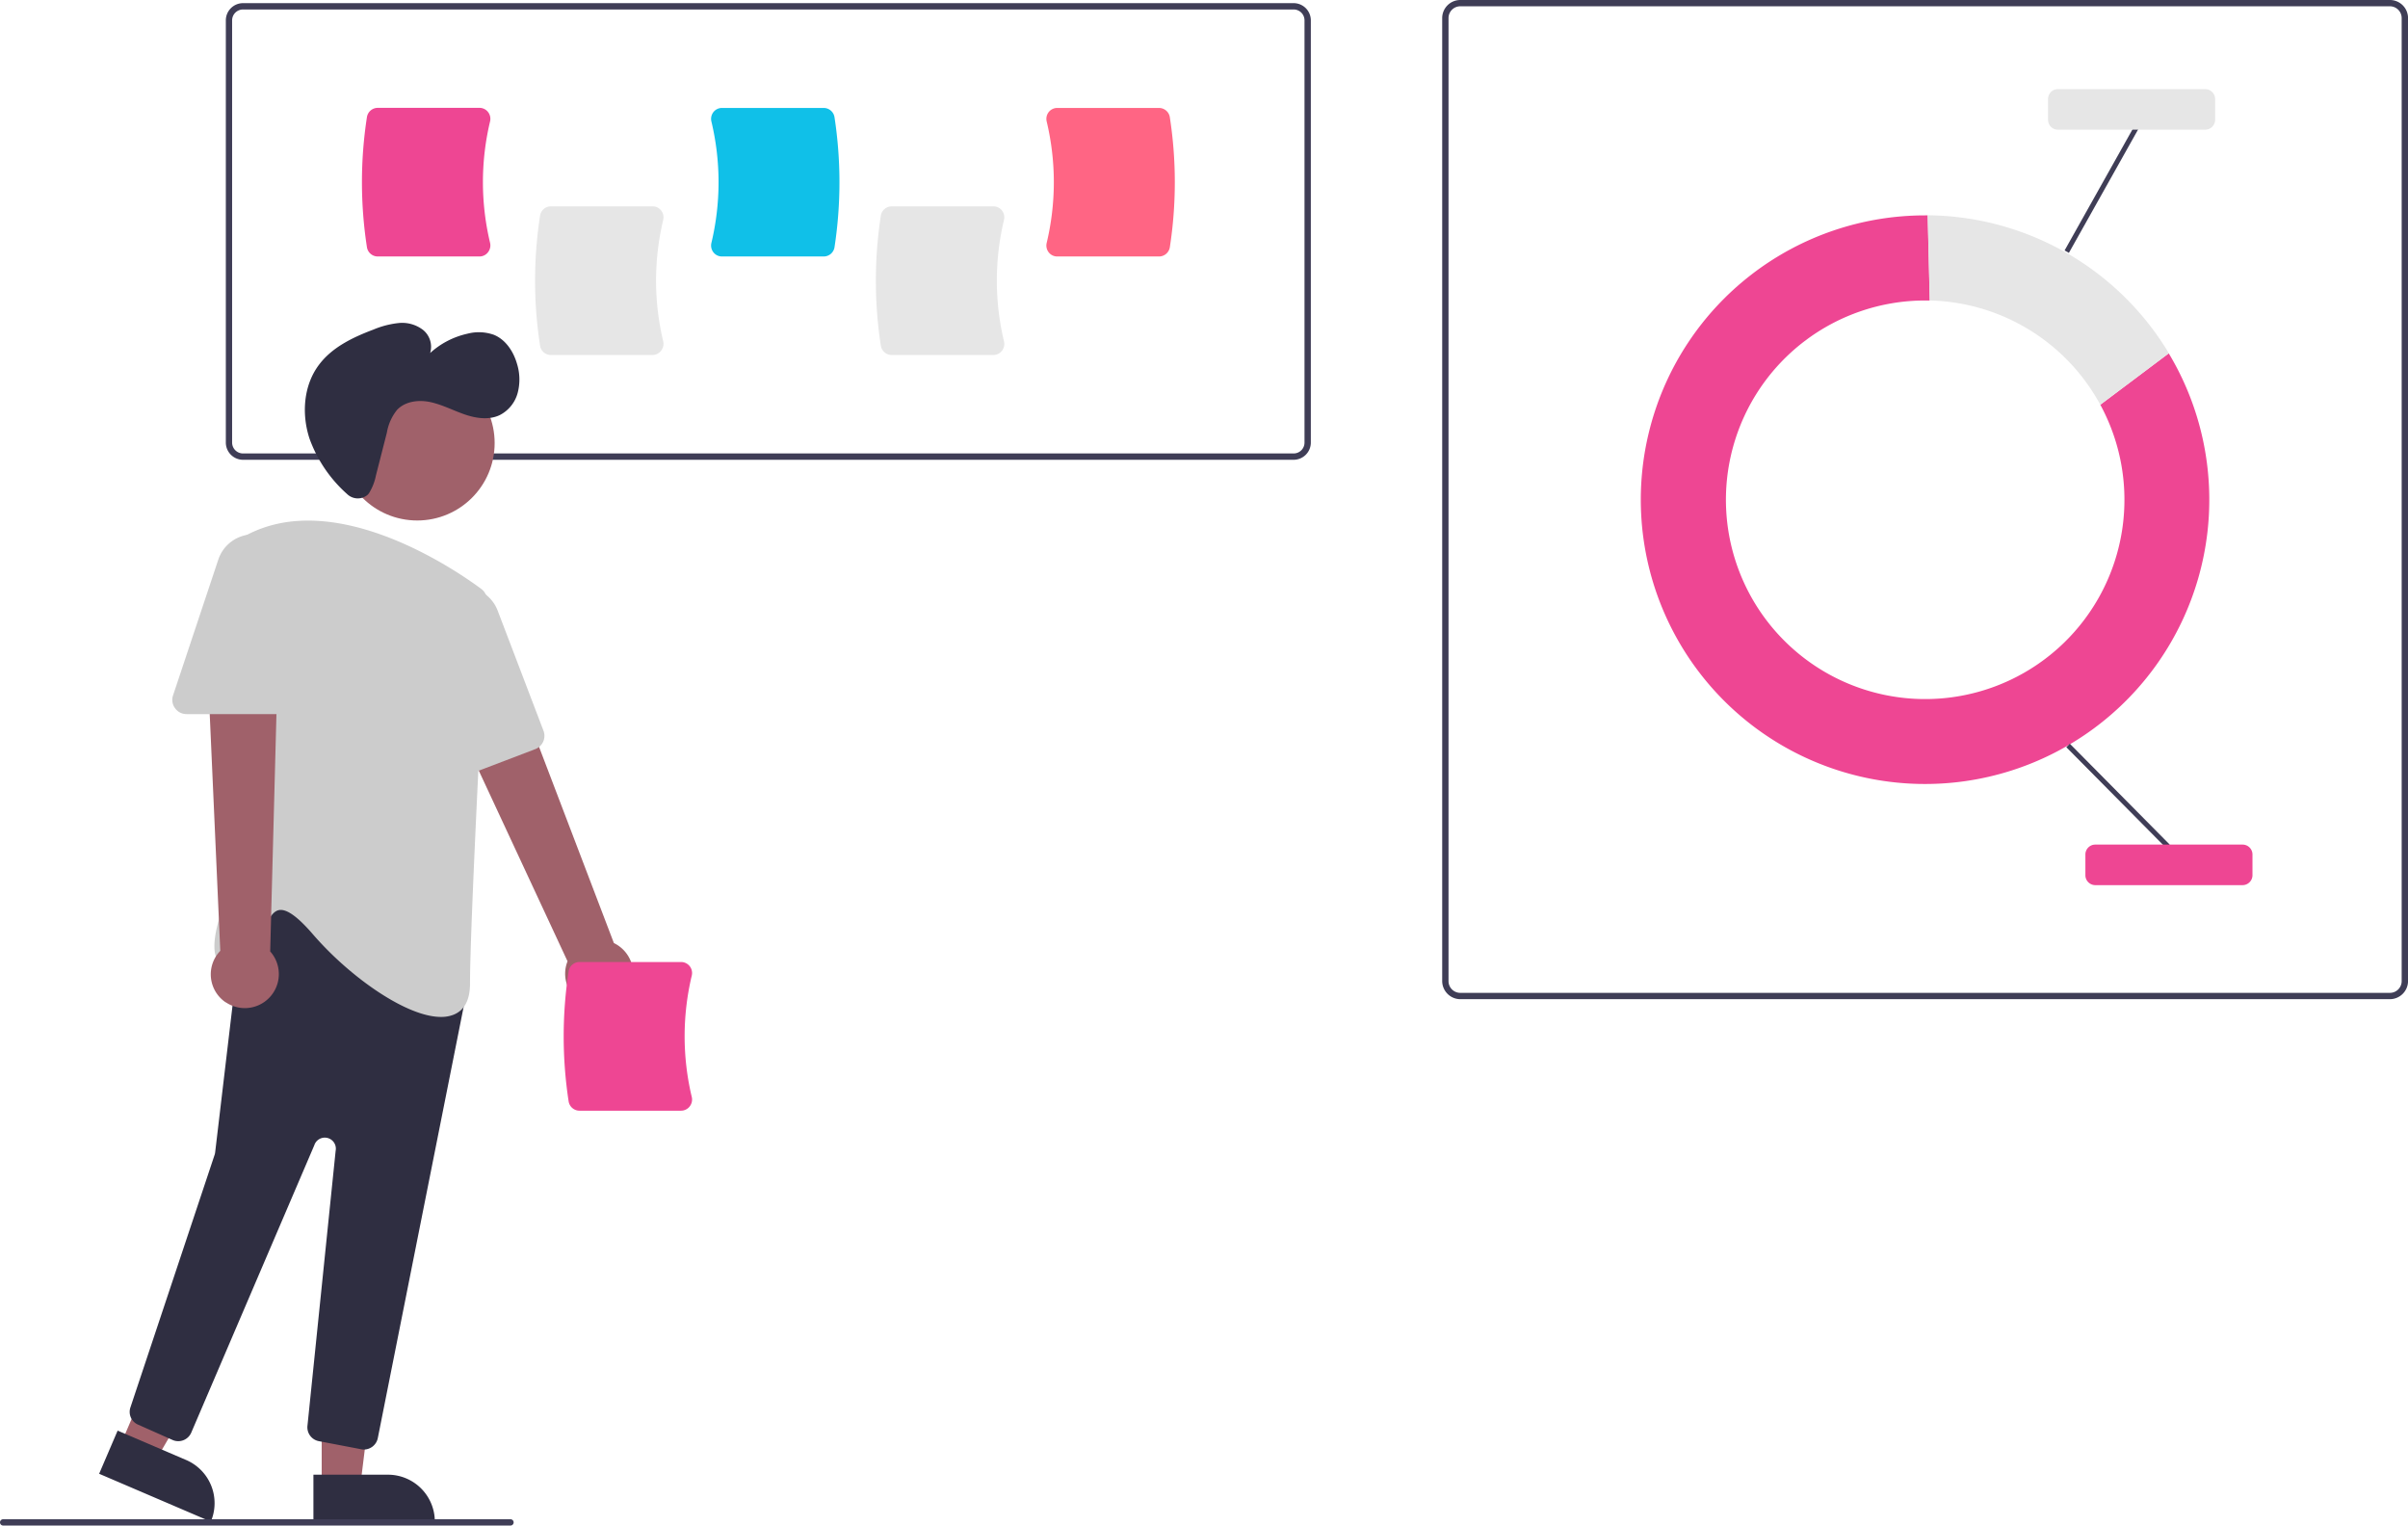 <svg id="Layer_1" data-name="Layer 1" xmlns="http://www.w3.org/2000/svg" viewBox="0 0 520.99 330"><defs><style>.cls-1{fill:#3f3d56;}.cls-2{fill:#ee4693;}.cls-3{fill:#e6e6e6;}.cls-4{fill:#10c0e8;}.cls-5{fill:#ff6584;}.cls-6{fill:#a0616a;}.cls-7{fill:#2f2e41;}.cls-8{fill:#ccc;}</style></defs><title>Artboard 48</title><path class="cls-1" d="M517.08,216.14H315.94a3.94,3.94,0,0,1-3.91-3.91V3.91A3.92,3.92,0,0,1,315.94,0H517.08A3.92,3.92,0,0,1,521,3.91V212.23A3.94,3.94,0,0,1,517.08,216.14ZM315.94,1.36a2.55,2.55,0,0,0-2.54,2.55V212.23a2.54,2.54,0,0,0,2.54,2.54H517.08a2.54,2.54,0,0,0,2.54-2.54V3.91a2.55,2.55,0,0,0-2.54-2.55Z"/><path class="cls-2" d="M454.42,87.55A43.11,43.11,0,1,1,416.51,65h1l-.45-18.41h-.57a61.5,61.5,0,1,0,52.74,29.85Z"/><path class="cls-3" d="M454.42,87.55l14.83-11.14a61.47,61.47,0,0,0-52.17-29.84L417.53,65A43.1,43.1,0,0,1,454.42,87.55Z"/><rect class="cls-1" x="457.7" y="156.8" width="1.07" height="30.69" transform="translate(11.55 372.35) rotate(-44.73)"/><rect class="cls-1" x="439.3" y="40.51" width="30.69" height="1.07" transform="translate(196.44 417.5) rotate(-60.71)"/><path class="cls-2" d="M485.2,191.47H453.32a2.15,2.15,0,0,1-2.13-2.14v-4.49a2.14,2.14,0,0,1,2.13-2.14H485.2a2.14,2.14,0,0,1,2.14,2.14v4.49A2.15,2.15,0,0,1,485.2,191.47Z"/><path class="cls-3" d="M477.12,28.05H445.24a2.13,2.13,0,0,1-2.13-2.14V21.42a2.14,2.14,0,0,1,2.13-2.14h31.88a2.16,2.16,0,0,1,2.14,2.14v4.49A2.15,2.15,0,0,1,477.12,28.05Z"/><path class="cls-1" d="M279.88,99.46H52.59a3.73,3.73,0,0,1-3.73-3.73V4.41A3.73,3.73,0,0,1,52.59.68H279.88a3.73,3.73,0,0,1,3.73,3.73V95.73A3.73,3.73,0,0,1,279.88,99.46ZM52.59,2.05a2.36,2.36,0,0,0-2.37,2.36V95.73a2.36,2.36,0,0,0,2.37,2.36H279.88a2.35,2.35,0,0,0,2.36-2.36V4.41a2.35,2.35,0,0,0-2.36-2.36Z"/><path class="cls-3" d="M141.19,76.79h-22a2.36,2.36,0,0,1-2.34-2,92.26,92.26,0,0,1,0-28.15,2.36,2.36,0,0,1,2.34-2h22a2.3,2.3,0,0,1,1.85.89,2.4,2.4,0,0,1,.45,2.05,56.52,56.52,0,0,0,0,26.25A2.4,2.4,0,0,1,143,75.9,2.33,2.33,0,0,1,141.19,76.79Z"/><path class="cls-3" d="M214.92,76.79h-22a2.37,2.37,0,0,1-2.34-2,92.26,92.26,0,0,1,0-28.15,2.37,2.37,0,0,1,2.34-2h22a2.32,2.32,0,0,1,1.86.89,2.4,2.4,0,0,1,.44,2.05,56.52,56.52,0,0,0,0,26.25,2.4,2.4,0,0,1-.44,2.05A2.35,2.35,0,0,1,214.92,76.79Z"/><path class="cls-2" d="M103.73,55.48h-22a2.37,2.37,0,0,1-2.34-2,92.26,92.26,0,0,1,0-28.15,2.37,2.37,0,0,1,2.34-2h22a2.33,2.33,0,0,1,1.85.89,2.4,2.4,0,0,1,.45,2.05,56.52,56.52,0,0,0,0,26.25,2.4,2.4,0,0,1-.45,2.05A2.3,2.3,0,0,1,103.73,55.48Z"/><path class="cls-4" d="M178.21,55.48h-22a2.32,2.32,0,0,1-1.85-.89,2.4,2.4,0,0,1-.44-2.05,56.52,56.52,0,0,0,0-26.25,2.4,2.4,0,0,1,.44-2.05,2.35,2.35,0,0,1,1.85-.89h22a2.37,2.37,0,0,1,2.34,2,92.89,92.89,0,0,1,0,28.15A2.37,2.37,0,0,1,178.21,55.48Z"/><path class="cls-5" d="M250.76,55.48h-22a2.32,2.32,0,0,1-1.86-.89,2.4,2.4,0,0,1-.44-2.05,56.52,56.52,0,0,0,0-26.25,2.4,2.4,0,0,1,.44-2.05,2.35,2.35,0,0,1,1.86-.89h22a2.37,2.37,0,0,1,2.34,2,92.26,92.26,0,0,1,0,28.15A2.37,2.37,0,0,1,250.76,55.48Z"/><path class="cls-6" d="M128.14,217.82a7.34,7.34,0,0,1-5.72-8.64,7.68,7.68,0,0,1,.37-1.24L92.56,143l15.34-4.31L132.82,204a7.37,7.37,0,0,1-4.68,13.86Z"/><polygon class="cls-6" points="69.6 321.38 77.96 321.38 81.94 289.14 69.6 289.14 69.6 321.38"/><path class="cls-7" d="M94.08,329.15H67.81V319H83.93a10.15,10.15,0,0,1,10.15,10.15Z"/><polygon class="cls-6" points="26.15 312.37 33.83 315.67 50.19 287.59 38.84 282.74 26.15 312.37"/><path class="cls-7" d="M45.6,329.15,21.45,318.8h0l4-9.33h0l14.82,6.35a10.16,10.16,0,0,1,5.34,13.33Z"/><circle class="cls-6" cx="90.27" cy="95.84" r="16.75"/><path class="cls-7" d="M78.17,313.5,69,311.75a3.05,3.05,0,0,1-2.48-3.33l6.1-59.49A2.39,2.39,0,0,0,68,247.74L41.38,309.9a3.06,3.06,0,0,1-4,1.61h0l-7.49-3.33a3,3,0,0,1-1.66-3.77l18.22-54.66a2.63,2.63,0,0,0,.1-.47l5.92-50a3.05,3.05,0,0,1,1.89-2.48L73,189.26a3.07,3.07,0,0,1,3.3.64l23.57,22.95a3.06,3.06,0,0,1,.87,2.8l-19,95.44a3.09,3.09,0,0,1-3,2.47A2.76,2.76,0,0,1,78.17,313.5Z"/><path class="cls-8" d="M67.68,202.08c-3.26-3.78-5.65-5.49-7.27-5.22s-2.55,2.51-3.54,4.9c-1.35,3.27-2.87,7-6.64,7.25a3.17,3.17,0,0,1-3.11-1.27c-3-4.4,4.14-19,4.79-20.28l-.33-68.91a3,3,0,0,1,1.6-2.71c19.52-10.53,45.86,7.77,50.94,11.55h0a3.07,3.07,0,0,1,1.24,2.62c-.62,11.54-3.67,69.77-3.67,82.75,0,3.6-1.24,5.88-3.69,6.79a7.3,7.3,0,0,1-2.57.43C88,220,75.74,211.41,67.68,202.08Z"/><path class="cls-8" d="M94.91,168.62a3,3,0,0,1-1.38-2.43l-1.32-30.87a8,8,0,0,1,15.48-3.19l9.89,25.92a3.08,3.08,0,0,1-1.77,4l-18.12,6.91a3,3,0,0,1-2.78-.3Z"/><path class="cls-6" d="M48.85,216.84a7.31,7.31,0,0,1-2-10.16,7.17,7.17,0,0,1,.81-1l-3.19-71.52L60.3,136l-1.84,69.81a7.36,7.36,0,0,1-9.61,11Z"/><path class="cls-8" d="M37.87,153.19a3,3,0,0,1-.43-2.76l9.77-29.31a8,8,0,0,1,15.61,2.54V151.4a3.07,3.07,0,0,1-3.07,3.07H40.36A3,3,0,0,1,37.87,153.19Z"/><path class="cls-7" d="M79.45,107.11a3.31,3.31,0,0,1-4.33-.22,29.36,29.36,0,0,1-8.15-12c-1.76-5.33-1.31-11.56,2.06-16,2.84-3.79,7.34-5.93,11.77-7.6a19.33,19.33,0,0,1,5.43-1.41,7.43,7.43,0,0,1,5.29,1.48,4.7,4.7,0,0,1,1.55,5,17.65,17.65,0,0,1,8.05-4.17,9.73,9.73,0,0,1,5.75.24c2.57,1.06,4.24,3.64,5,6.31A11.37,11.37,0,0,1,112,85a7.6,7.6,0,0,1-3.89,4.8c-2.35,1.11-5.14.69-7.6-.16S95.75,87.57,93.2,87s-5.48-.23-7.28,1.65a10.7,10.7,0,0,0-2.22,4.95l-2.36,9.23a11.51,11.51,0,0,1-1.47,3.8A2.24,2.24,0,0,1,79.45,107.11Z"/><path class="cls-2" d="M147.37,240.26h-22a2.38,2.38,0,0,1-2.34-2,93,93,0,0,1,0-28.16,2.37,2.37,0,0,1,2.34-2h22a2.38,2.38,0,0,1,2.3,2.94,56.52,56.52,0,0,0,0,26.25,2.4,2.4,0,0,1-.45,2.05A2.36,2.36,0,0,1,147.37,240.26Z"/><path class="cls-1" d="M110.45,330H.68a.68.68,0,1,1,0-1.36H110.45a.68.68,0,1,1,0,1.36Z"/></svg>